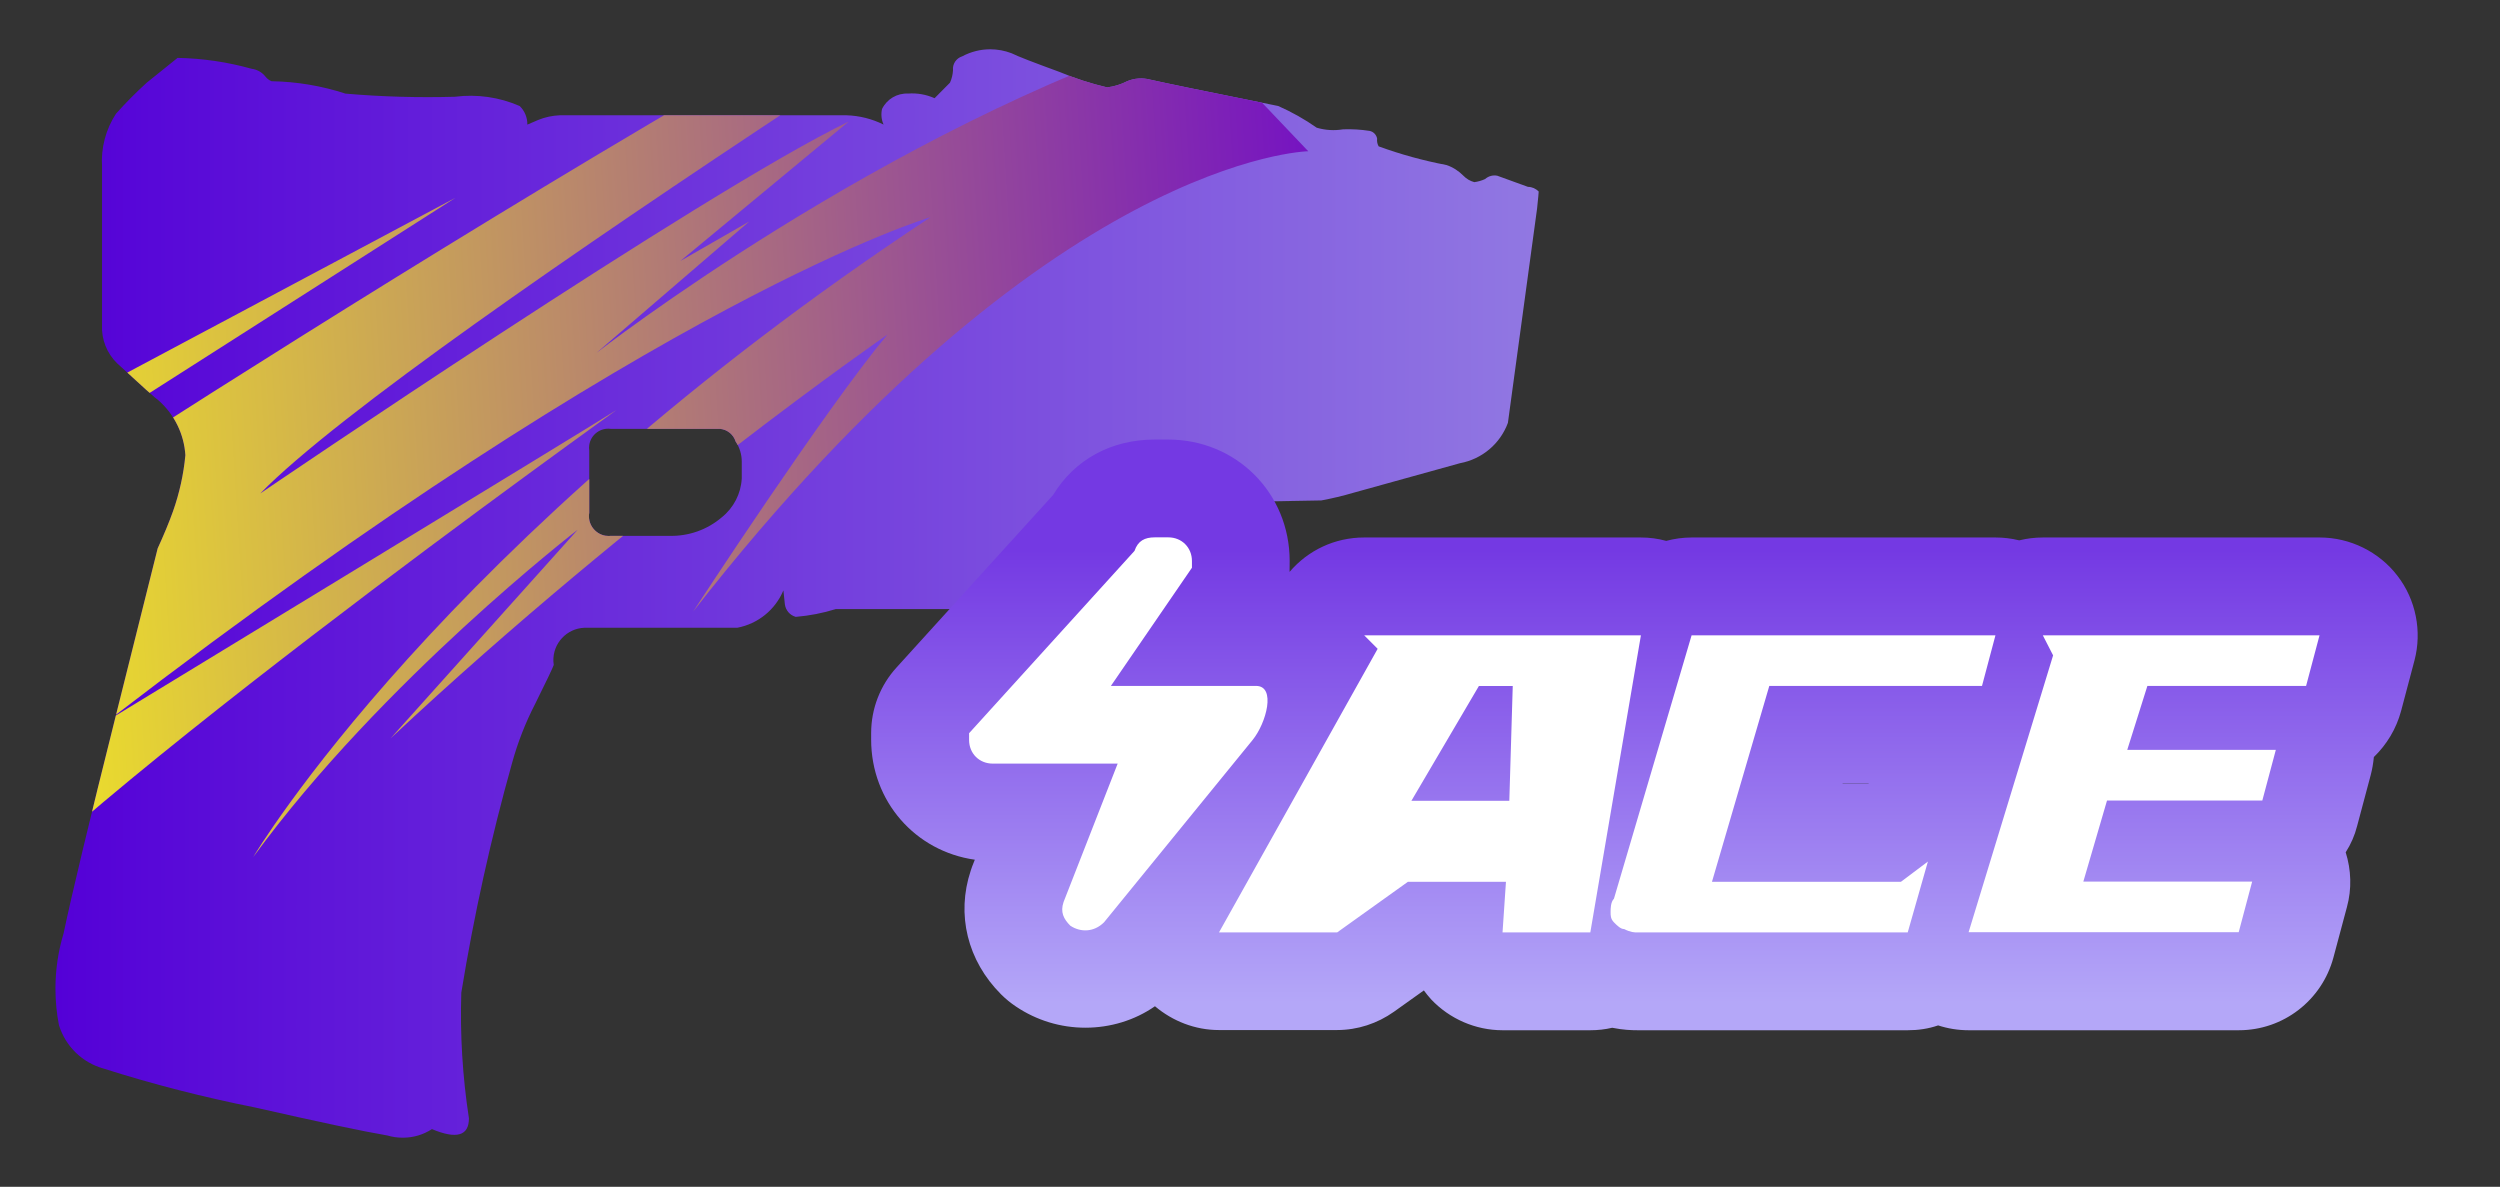 <?xml version="1.0" encoding="utf-8"?>
<!-- Generator: Adobe Illustrator 16.0.0, SVG Export Plug-In . SVG Version: 6.00 Build 0)  -->
<!DOCTYPE svg PUBLIC "-//W3C//DTD SVG 1.1//EN" "http://www.w3.org/Graphics/SVG/1.1/DTD/svg11.dtd">
<svg version="1.1" id="case1" xmlns="http://www.w3.org/2000/svg" xmlns:xlink="http://www.w3.org/1999/xlink" x="0px" y="0px"
	 width="75.834px" height="36px" viewBox="0 0 75.834 36" enable-background="new 0 0 75.834 36" xml:space="preserve">
<rect x="0" y="0" width="75.834" height="36" fill="#333333" stroke="none"/>
<linearGradient id="shape1_1_" gradientUnits="userSpaceOnUse" x1="1.702" y1="17.093" x2="46.693" y2="17.093" gradientTransform="matrix(1 0 0 -1 -0.02 35.095)">
	<stop  offset="0" style="stop-color:#5400D7"/>
	<stop  offset="1" style="stop-color:#9178E2"/>
</linearGradient>
<path id="shape1" fill="url(#shape1_1_)" d="M18.362,16.25c-0.327-0.059-0.546-0.37-0.488-0.696v-1.885
	c-0.008-0.055-0.008-0.11-0.001-0.164c0.044-0.317,0.338-0.54,0.656-0.496h3.318c0.218,0.023,0.402,0.173,0.467,0.383
	c0.121,0.179,0.186,0.391,0.186,0.607v0.516c-0.025,0.461-0.246,0.889-0.606,1.177c-0.442,0.378-1.008,0.577-1.589,0.562h-1.776
	c-0.021,0.002-0.042,0.004-0.063,0.004C18.431,16.257,18.396,16.253,18.362,16.25 M29.187,1.709
	c-0.182,0.057-0.299,0.233-0.279,0.423c-0.007,0.13-0.038,0.257-0.091,0.375l-0.468,0.472c-0.251-0.112-0.526-0.161-0.8-0.141
	c-0.335-0.017-0.648,0.168-0.794,0.469c-0.035,0.159-0.019,0.324,0.047,0.472c-0.35-0.174-0.733-0.27-1.123-0.282h-8.701
	c-0.224,0.009-0.445,0.057-0.653,0.142L15.996,3.78c0.004-0.212-0.08-0.417-0.233-0.564c-0.616-0.269-1.295-0.367-1.963-0.281
	c-1.107,0.031-2.216,0-3.32-0.095C9.755,2.603,8.999,2.476,8.237,2.464c-0.073-0.03-0.138-0.08-0.187-0.143
	c-0.103-0.13-0.254-0.215-0.419-0.235C6.899,1.881,6.145,1.77,5.386,1.756C5.229,1.881,4.917,2.134,4.45,2.509
	C4.123,2.806,3.811,3.121,3.517,3.451C3.208,3.926,3.06,4.487,3.095,5.052v4.799c-0.023,0.442,0.147,0.872,0.466,1.177
	c0.749,0.691,1.17,1.068,1.262,1.13c0.472,0.423,0.76,1.015,0.8,1.649c-0.054,0.579-0.18,1.151-0.374,1.7
	c-0.124,0.346-0.28,0.721-0.467,1.129c-0.063,0.252-0.485,1.931-1.261,5.04c-0.811,3.232-1.342,5.445-1.593,6.639
	c-0.161,0.533-0.243,1.086-0.246,1.644v0.06c0.002,0.358,0.037,0.723,0.106,1.077c0.199,0.644,0.709,1.14,1.356,1.318
	c1.504,0.479,3.034,0.869,4.582,1.178c1.934,0.438,3.274,0.724,4.022,0.851c0.151,0.045,0.306,0.067,0.46,0.067h0.028
	c0.304-0.002,0.605-0.09,0.866-0.26c0.749,0.313,1.122,0.205,1.122-0.328c-0.194-1.262-0.272-2.539-0.231-3.813
	c0.384-2.352,0.897-4.676,1.541-6.969c0.171-0.619,0.406-1.221,0.7-1.791c0.342-0.688,0.529-1.082,0.563-1.178
	c-0.006-0.037-0.009-0.074-0.011-0.111c-0.02-0.543,0.403-0.998,0.945-1.018h4.633c0.626-0.119,1.153-0.543,1.399-1.133l0.045,0.424
	c0.025,0.182,0.154,0.331,0.33,0.379c0.412-0.035,0.82-0.113,1.216-0.237h7.291c0.271,0.008,0.541,0.055,0.8,0.143
	c0.437,0.029,0.653-0.268,0.653-0.895v-2.073c0-0.251,0.233-0.376,0.699-0.376l5.284-0.094c0.332-0.062,0.659-0.14,0.981-0.235
	l3.227-0.895c0.666-0.124,1.217-0.588,1.451-1.223l0.885-6.501c0.033-0.317,0.049-0.484,0.049-0.517
	c-0.086-0.088-0.203-0.14-0.326-0.141L45.42,5.331c-0.133-0.028-0.271,0.01-0.371,0.1c-0.105,0.048-0.217,0.08-0.328,0.094
	c-0.125-0.033-0.238-0.099-0.328-0.192c-0.145-0.147-0.317-0.26-0.516-0.327C43.178,4.873,42.49,4.684,41.82,4.44
	c-0.041-0.071-0.057-0.154-0.047-0.235c-0.021-0.119-0.113-0.212-0.231-0.235c-0.265-0.041-0.532-0.057-0.8-0.047
	c-0.268,0.044-0.541,0.028-0.801-0.049c-0.365-0.257-0.758-0.477-1.166-0.658c-2.187-0.44-3.479-0.707-3.883-0.8
	c-0.231-0.062-0.479-0.046-0.702,0.048c-0.189,0.098-0.395,0.161-0.607,0.187c-0.496-0.117-0.982-0.275-1.452-0.472
	c-0.776-0.284-1.261-0.47-1.447-0.564c-0.209-0.08-0.428-0.12-0.647-0.12C29.746,1.495,29.452,1.567,29.187,1.709"/>
<linearGradient id="shape5_1_" gradientUnits="userSpaceOnUse" x1="297.482" y1="1000.733" x2="297.482" y2="1014.483" gradientTransform="matrix(1 0 0 1 -247.6 -984.065)">
	<stop  offset="0" style="stop-color:#7439E3"/>
	<stop  offset="1" style="stop-color:#B4A7F8"/>
</linearGradient>
<path id="shape5" fill="url(#shape5_1_)" d="M59.712,31.251c-0.313,0-0.625-0.05-0.922-0.147c-0.298,0.104-0.608,0.147-0.922,0.147
	h-8.193c-0.185,0-0.442-0.009-0.771-0.075c-0.217,0.051-0.438,0.075-0.663,0.075h-2.664c-0.815,0-1.604-0.342-2.166-0.937
	c-0.078-0.086-0.149-0.174-0.22-0.271l-0.909,0.648c-0.503,0.356-1.101,0.554-1.726,0.554h-3.584c-0.718,0-1.402-0.269-1.938-0.722
	c-0.614,0.427-1.352,0.651-2.112,0.651c-0.75,0-1.479-0.222-2.104-0.642c-0.164-0.11-0.315-0.233-0.452-0.37
	c-1.021-1.021-1.363-2.423-0.92-3.753l0.044-0.128l0.08-0.203c-1.801-0.254-3.145-1.767-3.145-3.646V22.24
	c0-0.741,0.274-1.45,0.773-1.996l4.748-5.232c0.646-1.069,1.762-1.679,3.079-1.679h0.41c2.064,0,3.685,1.618,3.685,3.684
	c0,0-0.001,0.289-0.003,0.331c0.555-0.653,1.371-1.044,2.26-1.044h8.396c0.263,0,0.52,0.034,0.77,0.103
	c0.25-0.067,0.508-0.103,0.771-0.103h9.219c0.242,0,0.48,0.029,0.718,0.087c0.231-0.058,0.478-0.087,0.72-0.087h8.396
	c0.917,0,1.797,0.433,2.354,1.159c0.563,0.726,0.752,1.689,0.518,2.573l-0.406,1.532c-0.146,0.541-0.436,1.02-0.825,1.395
	c-0.019,0.188-0.049,0.372-0.098,0.555l-0.41,1.537c-0.071,0.282-0.188,0.551-0.347,0.799c0.168,0.533,0.188,1.109,0.039,1.656
	l-0.412,1.539c-0.35,1.297-1.521,2.202-2.865,2.202H59.712z M56.673,23.782l0.017-0.009h-0.795l-0.004,0.009H56.673z"/>
<path id="ACE" fill="#FFFFFF" d="M33.903,23.163h-3.79c-0.409,0-0.717-0.308-0.717-0.718c0-0.104,0-0.104,0-0.204l5.018-5.531
	c0.104-0.307,0.311-0.41,0.615-0.41h0.41c0.408,0,0.717,0.308,0.717,0.717c0,0.102,0,0.205,0,0.205l-2.458,3.584H38.1
	c0.615,0,0.313,1.127-0.103,1.639l-4.507,5.531c-0.309,0.308-0.717,0.308-1.023,0.104c-0.205-0.206-0.309-0.41-0.205-0.719
	L33.903,23.163L33.903,23.163L33.903,23.163z M41.38,19.271l0.409,0.41l-4.813,8.603h3.584l2.147-1.536h2.974l-0.104,1.536h2.663
	l1.535-9.013H41.38L41.38,19.271z M45.887,20.809l-0.104,3.482h-2.97l2.047-3.482H45.887L45.887,20.809z M49.677,28.284h8.191
	l0.612-2.15l-0.818,0.614H51.93l1.739-5.941h6.452l0.408-1.535h-9.217l-2.355,7.988c-0.102,0.104-0.102,0.309-0.102,0.409
	c0,0.103,0,0.205,0.103,0.31c0.103,0.105,0.205,0.203,0.308,0.203C49.471,28.284,49.574,28.284,49.677,28.284L49.677,28.284
	L49.677,28.284z M61.966,19.271l0.312,0.609l-2.563,8.396h8.193l0.408-1.534h-5.121l0.718-2.458h4.711l0.41-1.537h-4.507
	l0.611-1.941h4.814l0.408-1.535H61.966L61.966,19.271z"/>
<g>
	<g>
		<defs>
			<path id="SVGID_1_" d="M18.362,16.25c-0.327-0.059-0.546-0.37-0.488-0.696v-1.885c-0.008-0.055-0.008-0.11-0.001-0.164
				c0.044-0.317,0.338-0.54,0.656-0.496h3.318c0.218,0.023,0.402,0.173,0.467,0.383c0.121,0.179,0.186,0.391,0.186,0.607v0.516
				c-0.025,0.461-0.246,0.889-0.606,1.177c-0.442,0.378-1.008,0.577-1.589,0.562h-1.776c-0.021,0.002-0.042,0.004-0.063,0.004
				C18.431,16.257,18.396,16.253,18.362,16.25 M29.188,1.709c-0.183,0.057-0.299,0.233-0.279,0.423
				c-0.008,0.13-0.038,0.257-0.092,0.375L28.35,2.979c-0.252-0.112-0.526-0.161-0.801-0.141c-0.335-0.017-0.648,0.168-0.794,0.469
				c-0.034,0.159-0.019,0.324,0.047,0.472c-0.35-0.174-0.733-0.27-1.122-0.282h-8.702c-0.224,0.009-0.445,0.057-0.653,0.142
				L15.996,3.78c0.004-0.212-0.08-0.417-0.233-0.564c-0.616-0.269-1.295-0.367-1.963-0.281c-1.107,0.031-2.216,0-3.32-0.095
				C9.755,2.603,8.999,2.476,8.237,2.464c-0.073-0.03-0.138-0.08-0.187-0.143c-0.103-0.13-0.254-0.215-0.419-0.235
				C6.899,1.881,6.145,1.77,5.386,1.756C5.229,1.881,4.917,2.134,4.45,2.509C4.123,2.806,3.811,3.121,3.517,3.451
				C3.208,3.926,3.06,4.487,3.095,5.052v4.799c-0.023,0.442,0.147,0.872,0.466,1.177c0.749,0.691,1.17,1.068,1.262,1.13
				c0.472,0.423,0.76,1.015,0.8,1.649c-0.054,0.579-0.18,1.151-0.374,1.7c-0.124,0.346-0.28,0.721-0.467,1.129
				c-0.063,0.252-0.485,1.931-1.261,5.04c-0.811,3.232-1.342,5.445-1.593,6.639c-0.161,0.533-0.243,1.086-0.246,1.644v0.06
				c0.002,0.358,0.037,0.723,0.106,1.077c0.199,0.644,0.709,1.14,1.356,1.318c1.504,0.479,3.034,0.869,4.582,1.178
				c1.934,0.438,3.274,0.724,4.022,0.851c0.151,0.045,0.306,0.067,0.46,0.067h0.028c0.304-0.002,0.605-0.09,0.866-0.26
				c0.749,0.313,1.122,0.205,1.122-0.328c-0.194-1.262-0.272-2.539-0.231-3.813c0.384-2.352,0.897-4.676,1.541-6.969
				c0.171-0.619,0.406-1.221,0.7-1.791c0.342-0.688,0.529-1.082,0.563-1.178c-0.006-0.037-0.009-0.074-0.011-0.111
				c-0.02-0.543,0.403-0.998,0.945-1.018h4.633c0.626-0.119,1.154-0.543,1.4-1.133l0.045,0.424c0.024,0.182,0.153,0.331,0.33,0.379
				c0.411-0.035,0.819-0.113,1.215-0.237h7.291c0.271,0.008,0.541,0.055,0.801,0.143c0.437,0.029,0.652-0.268,0.652-0.895v-2.073
				c0-0.251,0.233-0.376,0.699-0.376l5.284-0.094c0.332-0.062,0.659-0.14,0.981-0.235l3.227-0.895
				c0.666-0.124,1.217-0.588,1.451-1.223l0.885-6.501c0.033-0.317,0.049-0.484,0.049-0.517c-0.086-0.088-0.203-0.14-0.326-0.141
				L45.42,5.331c-0.133-0.028-0.271,0.01-0.371,0.1c-0.105,0.048-0.217,0.08-0.328,0.094c-0.125-0.033-0.238-0.099-0.328-0.192
				c-0.145-0.147-0.317-0.26-0.516-0.327C43.178,4.873,42.49,4.684,41.82,4.44c-0.041-0.071-0.057-0.154-0.047-0.235
				c-0.021-0.119-0.113-0.212-0.231-0.235c-0.265-0.041-0.532-0.057-0.8-0.047c-0.268,0.044-0.541,0.028-0.801-0.049
				c-0.365-0.257-0.758-0.477-1.166-0.658c-2.187-0.44-3.479-0.707-3.883-0.8c-0.231-0.062-0.479-0.046-0.702,0.048
				c-0.188,0.098-0.395,0.161-0.606,0.187c-0.496-0.117-0.981-0.275-1.452-0.472c-0.775-0.284-1.261-0.47-1.447-0.564
				c-0.209-0.08-0.428-0.12-0.646-0.12C29.746,1.495,29.452,1.567,29.188,1.709"/>
		</defs>
		<clipPath id="SVGID_2_">
			<use xlink:href="#SVGID_1_"  overflow="visible"/>
		</clipPath>
		
			<linearGradient id="SVGID_3_" gradientUnits="userSpaceOnUse" x1="-1163.612" y1="863.043" x2="-1118.081" y2="863.043" gradientTransform="matrix(0.998 -0.062 -0.062 -0.998 1209.861 802.302)">
			<stop  offset="0" style="stop-color:#FFFF13"/>
			<stop  offset="1" style="stop-color:#7411C3"/>
		</linearGradient>
		<path clip-path="url(#SVGID_2_)" fill="url(#SVGID_3_)" d="M2.48,12.038l11.341-6.042l-14.824,9.459l0.544,0.889
			c0,0,28.675-18.854,37.509-21.469c0,0-24.501,15.325-29.155,20.093c0,0,13.448-9.158,17.85-11.281L20.64,7.916l2.087-1.197
			l-4.633,3.985c0,0,8.712-6.801,18.081-9.804l3.509,3.688c0,0-7.874,0.139-18.657,13.961c0,0,4.009-6.148,5.891-8.398
			c0,0-7.489,5.16-15.068,12.244l5.673-6.326c0,0-5.923,4.565-9.842,9.928c0,0,5.677-9.594,20.549-19.41
			c0,0-8.153,2.359-24.858,15.204c0,0,14.581-8.874,15.318-9.347c0.67-0.467-18.496,13.17-20.502,16.781
			C-4.028,32.844-5.3,14.731-5.3,14.731L2.48,12.038z"/>
	</g>
</g>
</svg>

